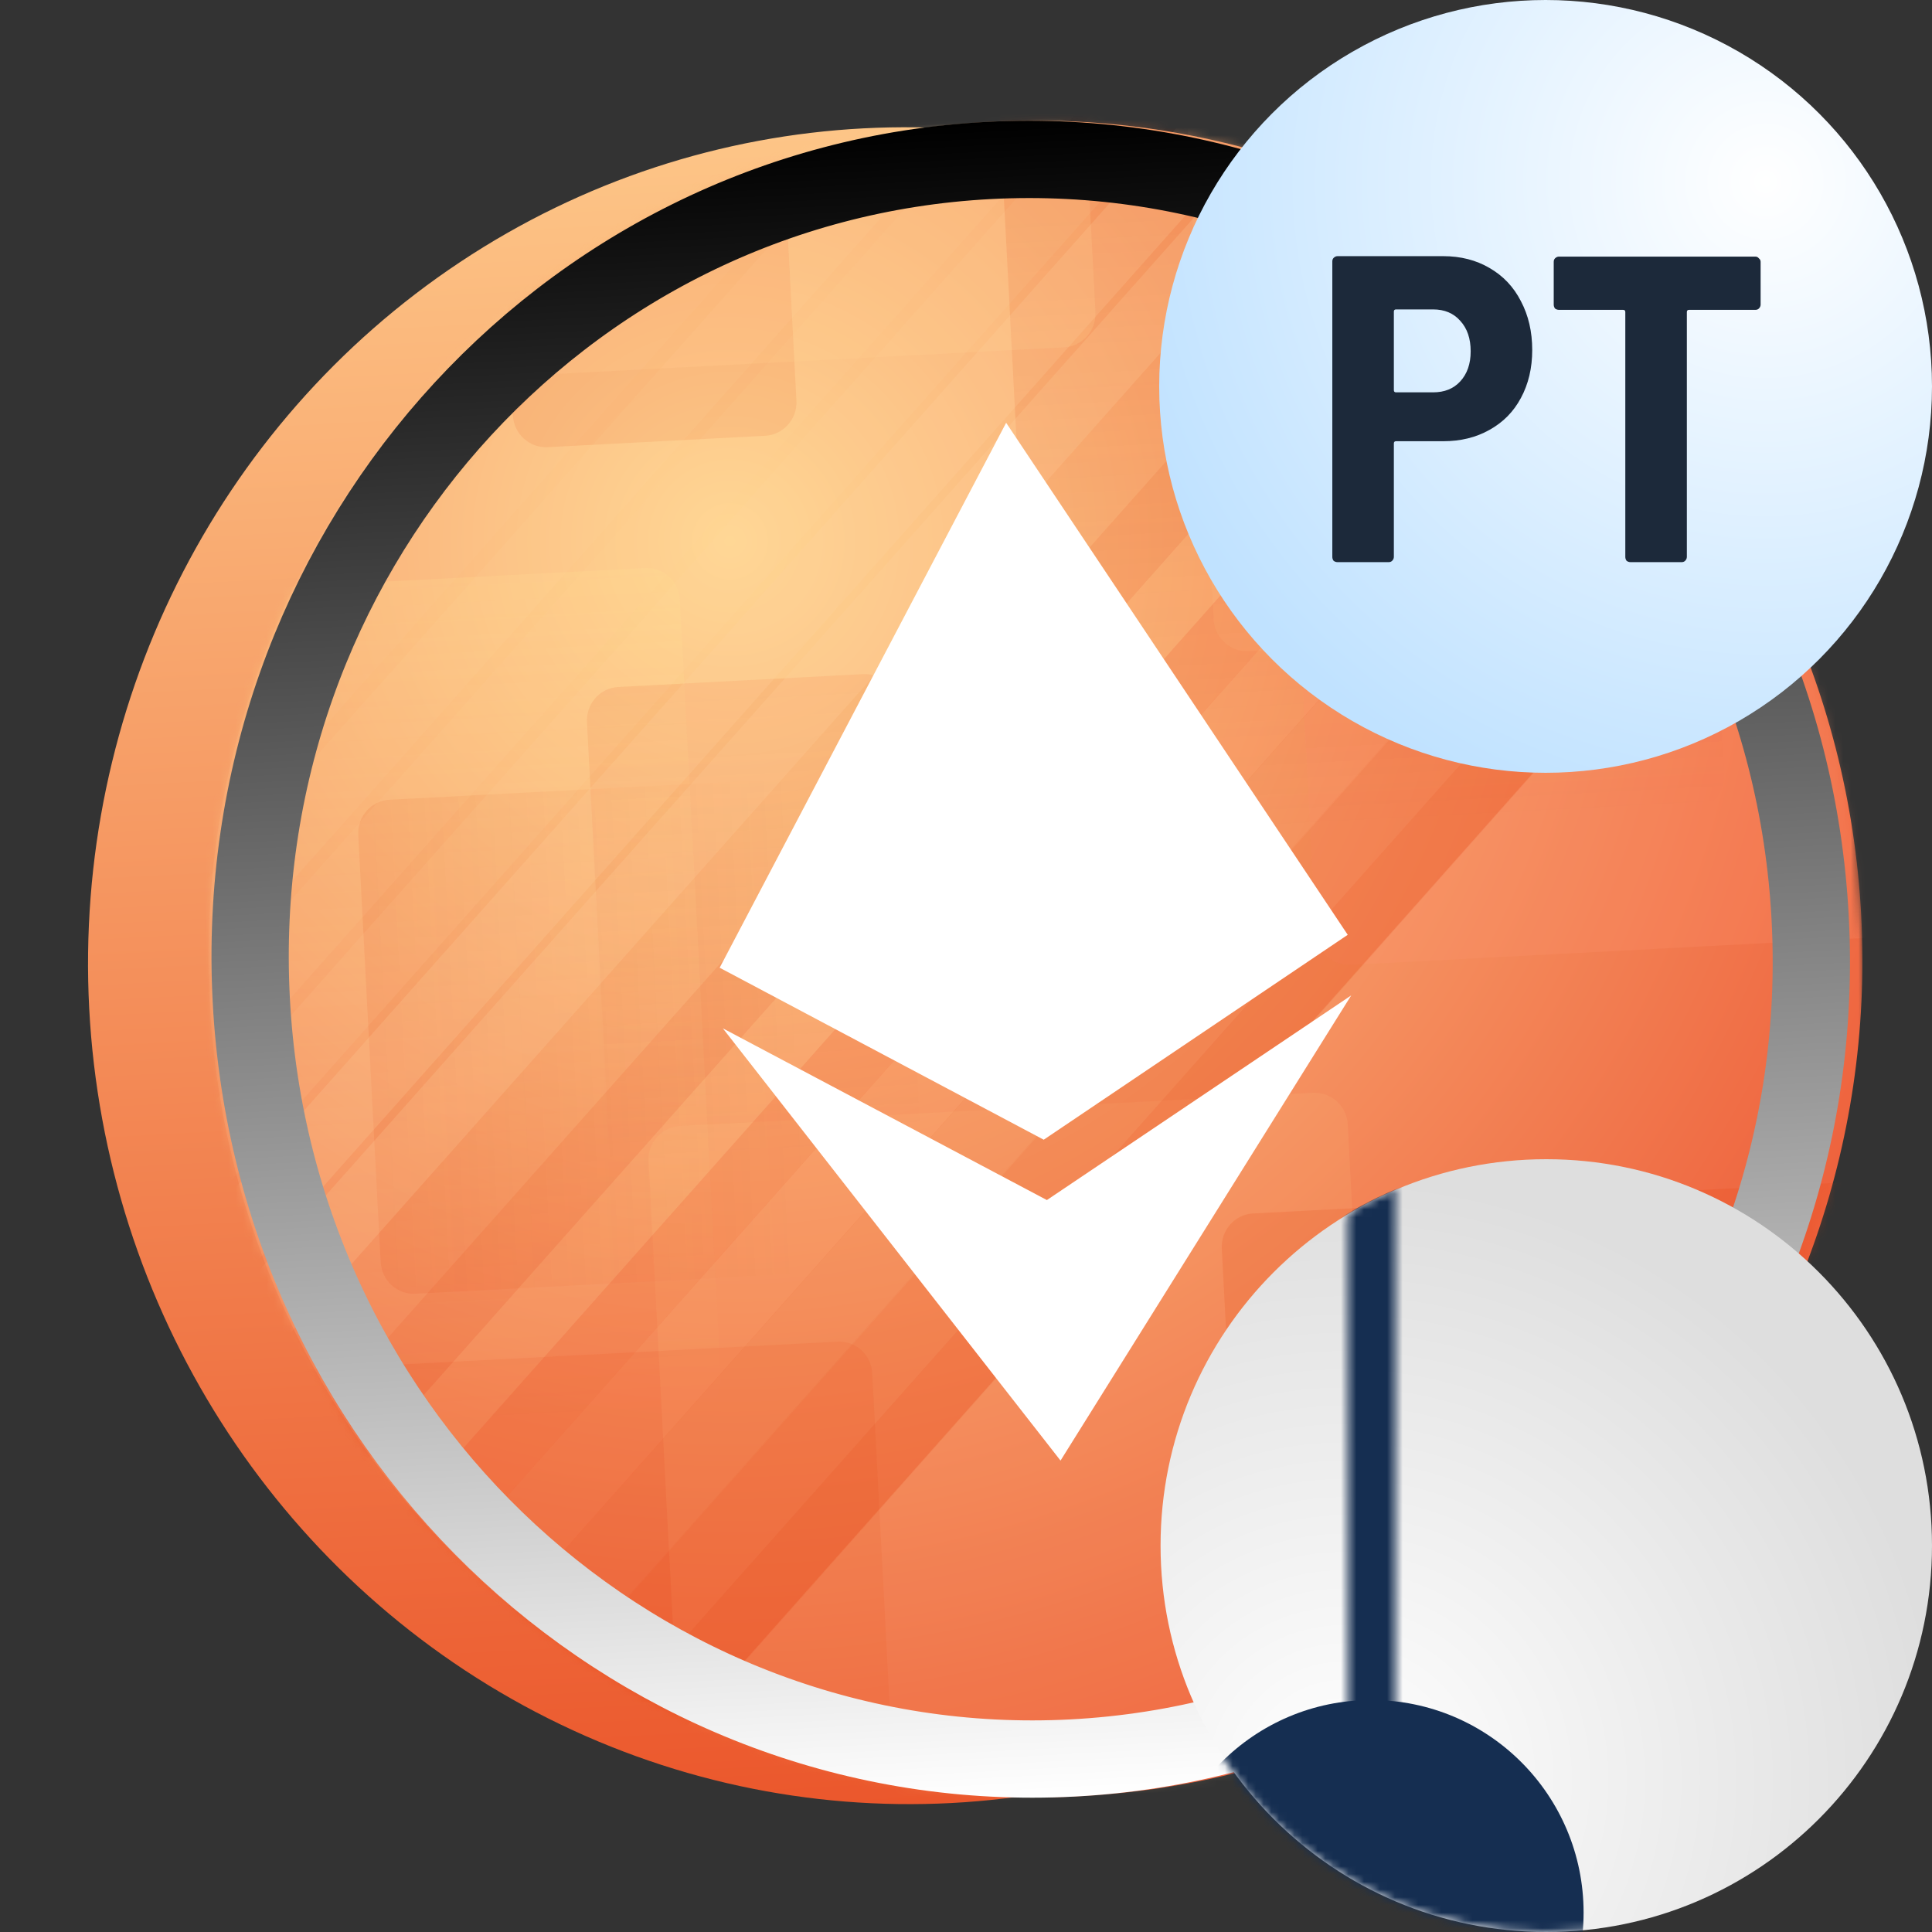 <svg width="250" height="250" viewBox="0 0 250 250" fill="none" xmlns="http://www.w3.org/2000/svg">
    <rect x="0" y="0" width="250" height="250" fill="#333333" stroke="none"/>
    <g clip-path="url(#clip0_28_660)">
        <ellipse cx="117.399" cy="124.961" rx="106" ry="108.5" transform="rotate(-3 117.399 124.961)"
            fill="url(#paint0_linear_28_660)" />
        <mask id="mask0_28_660" style="mask-type:luminance" maskUnits="userSpaceOnUse" x="21" y="10" width="226"
            height="229">
            <path d="M235.164 10.14L21.457 21.34L32.814 238.043L246.521 226.843L235.164 10.14Z" fill="white" />
        </mask>
        <g mask="url(#mask0_28_660)">
            <path
                d="M139.668 232.443C198.681 229.35 243.979 178.332 240.843 118.491C237.707 58.651 187.324 12.647 128.311 15.74C69.297 18.833 24 69.851 27.136 129.691C30.272 189.532 80.654 235.536 139.668 232.443Z"
                fill="url(#paint1_radial_28_660)" />
            <mask id="mask1_28_660" style="mask-type:alpha" maskUnits="userSpaceOnUse" x="26" y="15" width="215"
                height="218">
                <path
                    d="M139.668 232.443C198.681 229.35 243.979 178.332 240.843 118.491C237.707 58.651 187.324 12.647 128.311 15.74C69.297 18.833 24 69.851 27.136 129.691C30.272 189.532 80.654 235.536 139.668 232.443Z"
                    fill="url(#paint2_radial_28_660)" />
            </mask>
            <g mask="url(#mask1_28_660)">
                <path opacity="0.2"
                    d="M21.019 81.12C20.893 78.727 22.705 76.686 25.066 76.562L83.479 73.501C85.839 73.377 87.855 75.217 87.98 77.611L93.261 178.377C93.387 180.771 91.575 182.812 89.214 182.935L30.801 185.997C28.441 186.12 26.425 184.28 26.3 181.887L21.019 81.12Z"
                    fill="url(#paint3_linear_28_660)" />
                <path opacity="0.2"
                    d="M158.098 161.579C157.972 159.186 159.784 157.145 162.145 157.021L238.367 153.027C240.727 152.903 242.743 154.743 242.868 157.137L244.836 194.699C244.962 197.092 243.15 199.133 240.789 199.257L164.567 203.251C162.207 203.375 160.192 201.535 160.066 199.141L158.098 161.579Z"
                    fill="#E74310" />
                <path opacity="0.2"
                    d="M208.212 170.542C210.572 170.418 212.588 172.259 212.713 174.652L216.537 247.609C216.662 250.002 214.85 252.043 212.49 252.167L184.352 253.641C181.991 253.765 179.976 251.925 179.85 249.531L176.027 176.575C175.902 174.181 177.714 172.141 180.074 172.017L208.212 170.542Z"
                    fill="#DF3600" />
                <path opacity="0.1"
                    d="M111.7 87.233C114.06 87.109 116.076 88.949 116.201 91.343L119.248 149.491C119.374 151.885 117.562 153.925 115.201 154.049L83.502 155.71C81.141 155.834 79.126 153.994 79 151.6L75.953 93.452C75.827 91.058 77.639 89.017 80 88.894L111.7 87.233Z"
                    fill="url(#paint4_linear_28_660)" />
                <path opacity="0.1"
                    d="M46.359 108.041C46.234 105.647 48.046 103.606 50.406 103.483L102.408 100.757C104.768 100.634 106.784 102.474 106.909 104.867L109.805 160.127C109.931 162.52 108.119 164.561 105.758 164.685L53.756 167.41C51.396 167.534 49.38 165.693 49.255 163.3L46.359 108.041Z"
                    fill="url(#paint5_linear_28_660)" />
                <path opacity="0.2"
                    d="M236.716 39.756C239.077 39.633 241.092 41.473 241.218 43.866L245.041 116.823C245.167 119.216 243.354 121.257 240.994 121.381L174.745 124.853C172.385 124.976 170.369 123.136 170.244 120.743L166.42 47.786C166.295 45.393 168.107 43.352 170.467 43.228L236.716 39.756Z"
                    fill="#FF9776" />
                <path opacity="0.2"
                    d="M193.932 -6.531C196.292 -6.655 198.308 -4.815 198.433 -2.421L202.635 77.759C202.761 80.152 200.949 82.193 198.588 82.317L161.546 84.258C159.185 84.382 157.17 82.541 157.045 80.148L152.842 -0.032C152.717 -2.426 154.529 -4.466 156.889 -4.59L193.932 -6.531Z"
                    fill="#FFCA8C" />
                <path opacity="0.2"
                    d="M213.923 6.907C216.283 6.784 218.298 8.624 218.424 11.018L223.099 100.227C223.225 102.62 221.413 104.661 219.052 104.785L138.556 109.003C136.196 109.127 134.18 107.287 134.055 104.893L129.379 15.684C129.254 13.29 131.066 11.25 133.426 11.126L213.923 6.907Z"
                    fill="url(#paint6_linear_28_660)" />
                <path opacity="0.1"
                    d="M95.415 -12.233C97.775 -12.357 99.791 -10.517 99.916 -8.123L103.058 51.831C103.184 54.225 101.372 56.266 99.011 56.389L70.873 57.864C68.513 57.988 66.498 56.147 66.372 53.754L63.23 -6.2C63.105 -8.594 64.917 -10.635 67.277 -10.758L95.415 -12.233Z"
                    fill="#DF3600" />
                <path opacity="0.1"
                    d="M108.369 173.602C110.729 173.478 112.745 175.318 112.87 177.712L115.577 229.359C115.702 231.753 113.89 233.794 111.53 233.917L39.938 237.669C37.578 237.793 35.562 235.953 35.437 233.559L32.73 181.912C32.605 179.518 34.416 177.477 36.777 177.354L108.369 173.602Z"
                    fill="#DF3600" />
                <path opacity="0.1"
                    d="M169.898 141.404C172.258 141.281 174.274 143.121 174.399 145.514L178.62 226.055C178.746 228.449 176.934 230.49 174.573 230.613L92.652 234.907C90.292 235.03 88.276 233.19 88.151 230.797L83.93 150.256C83.805 147.862 85.617 145.821 87.977 145.698L169.898 141.404Z"
                    fill="#FFD494" />
                <path opacity="0.2"
                    d="M136.147 15.329C138.507 15.206 140.523 17.046 140.648 19.439L141.746 40.388C141.871 42.781 140.059 44.822 137.699 44.946L52.216 49.425C49.856 49.549 47.84 47.709 47.715 45.315L46.617 24.367C46.492 21.974 48.303 19.933 50.664 19.809L136.147 15.329Z"
                    fill="#FFD494" />
                <path opacity="0.1"
                    d="M79.986 233.455L231.549 62.752L225.767 57.473L74.204 228.176L79.986 233.455Z"
                    fill="#DF3600" />
                <path opacity="0.1"
                    d="M67.359 222.269L218.922 51.567L211.395 44.694L59.832 215.396L67.359 222.269Z"
                    fill="#DF3600" />
                <path opacity="0.1" d="M60.206 215.05L211.769 44.347L204.242 37.474L52.679 208.177L60.206 215.05Z"
                    fill="#F45C2C" />
                <path opacity="0.2" d="M53.378 207.44L204.941 36.738L198.746 31.081L47.183 201.783L53.378 207.44Z"
                    fill="#F45C2C" />
                <path opacity="0.1" d="M47.17 201.771L198.733 31.069L192.538 25.412L40.975 196.114L47.17 201.771Z"
                    fill="#FFBC6E" />
                <path opacity="0.1"
                    d="M42.836 194.031L194.399 23.328L188.203 17.672L36.64 188.374L42.836 194.031Z"
                    fill="#DF3600" />
                <path opacity="0.09"
                    d="M21.46 147.345L140.968 12.745L134.773 7.088L15.264 141.689L21.46 147.345Z"
                    fill="#FFD5A4" />
                <path opacity="0.08"
                    d="M14.313 140.46L133.822 5.86L127.626 0.203L8.118 134.803L14.313 140.46Z"
                    fill="#FFD5A4" />
                <path opacity="0.05"
                    d="M7.822 132.47L127.331 -2.13L121.136 -7.787L1.627 126.814L7.822 132.47Z"
                    fill="#FFD5A4" />
                <path opacity="0.2" d="M32.344 164.218L171.146 7.887L164.951 2.231L26.149 158.561L32.344 164.218Z"
                    fill="#FFD5A4" />
                <path opacity="0.2" d="M36.754 173.403L175.556 17.072L169.361 11.416L30.559 167.746L36.754 173.403Z"
                    fill="#FFD5A4" />
                <path opacity="0.1" d="M29.28 153.454L152.472 14.706L146.276 9.05L23.085 147.798L29.28 153.454Z"
                    fill="#FFD5A4" />
                <path opacity="0.1"
                    d="M79.756 233.588L231.319 62.886L218.959 51.601L67.396 222.303L79.756 233.588Z"
                    fill="#DF3600" />
                <path opacity="0.1"
                    d="M79.756 233.588L231.319 62.886L218.896 51.543L67.333 222.245L79.756 233.588Z"
                    fill="#DF3600" />
            </g>
            <path d="M135.057 147.479L93.125 125.223L130.195 54.707L174.396 120.964L135.057 147.479Z" fill="white" />
            <path d="M137.232 188.999L93.536 133.068L135.466 155.287L174.844 128.807L137.232 188.999Z" fill="white" />
        </g>
        <g style="mix-blend-mode:soft-light">
            <path
                d="M234.238 118.838C237.236 176.031 194.389 224.568 138.793 227.482C83.198 230.395 35.512 186.603 32.515 129.409C29.518 72.216 72.365 23.679 127.96 20.765C183.555 17.852 231.241 61.644 234.238 118.838Z"
                stroke="url(#paint7_linear_28_660)" stroke-width="10" />
        </g>
        <circle cx="200" cy="50" r="50" fill="url(#paint8_radial_28_660)" />
        <path
            d="M186.747 33.147C189.006 33.147 191.002 33.656 192.734 34.672C194.504 35.689 195.859 37.12 196.801 38.965C197.78 40.81 198.269 42.919 198.269 45.291C198.269 47.625 197.78 49.696 196.801 51.504C195.859 53.273 194.504 54.648 192.734 55.627C191.002 56.606 189.006 57.095 186.747 57.095H180.647C180.459 57.095 180.365 57.19 180.365 57.378V72.063C180.365 72.251 180.289 72.421 180.139 72.571C180.026 72.684 179.875 72.741 179.687 72.741H173.078C172.89 72.741 172.721 72.684 172.57 72.571C172.457 72.421 172.401 72.251 172.401 72.063V33.825C172.401 33.637 172.457 33.486 172.57 33.373C172.721 33.222 172.89 33.147 173.078 33.147H186.747ZM185.448 50.769C186.916 50.769 188.084 50.299 188.95 49.357C189.853 48.378 190.305 47.079 190.305 45.46C190.305 43.803 189.853 42.486 188.95 41.507C188.084 40.527 186.916 40.038 185.448 40.038H180.647C180.459 40.038 180.365 40.132 180.365 40.32V50.487C180.365 50.675 180.459 50.769 180.647 50.769H185.448ZM227.145 33.204C227.334 33.204 227.484 33.279 227.597 33.43C227.748 33.543 227.823 33.693 227.823 33.882V39.417C227.823 39.605 227.748 39.774 227.597 39.925C227.484 40.038 227.334 40.094 227.145 40.094H218.56C218.372 40.094 218.278 40.189 218.278 40.377V72.063C218.278 72.251 218.202 72.421 218.052 72.571C217.939 72.684 217.788 72.741 217.6 72.741H210.992C210.803 72.741 210.634 72.684 210.483 72.571C210.37 72.421 210.314 72.251 210.314 72.063V40.377C210.314 40.189 210.22 40.094 210.031 40.094H201.729C201.54 40.094 201.371 40.038 201.22 39.925C201.107 39.774 201.051 39.605 201.051 39.417V33.882C201.051 33.693 201.107 33.543 201.22 33.43C201.371 33.279 201.54 33.204 201.729 33.204H227.145Z"
            fill="#1C293A" />
        <path
            d="M200.088 250C227.654 250 250 227.614 250 200C250 172.386 227.654 150 200.088 150C172.522 150 150.176 172.386 150.176 200C150.176 227.614 172.522 250 200.088 250Z"
            fill="url(#paint9_radial_28_660)" />
        <mask id="mask2_28_660" style="mask-type:alpha" maskUnits="userSpaceOnUse" x="150" y="150" width="100"
            height="100">
            <path
                d="M199.912 250C227.478 250 249.824 227.614 249.824 200C249.824 172.386 227.478 150 199.912 150C172.346 150 150 172.386 150 200C150 227.614 172.346 250 199.912 250Z"
                fill="#DEDEDE" />
        </mask>
        <g mask="url(#mask2_28_660)">
            <path
                d="M177.458 274.996C192.622 274.996 204.916 262.681 204.916 247.489C204.916 232.298 192.622 219.983 177.458 219.983C162.293 219.983 149.999 232.298 149.999 247.489C149.999 262.681 162.293 274.996 177.458 274.996Z"
                fill="#152E51" />
            <mask id="mask3_28_660" style="mask-type:alpha" maskUnits="userSpaceOnUse" x="174" y="152" width="7"
                height="75">
                <path fill-rule="evenodd" clip-rule="evenodd" d="M174.437 226.554V152.836H180.558V226.554H174.437Z"
                    fill="#152E51" />
            </mask>
            <g mask="url(#mask3_28_660)">
                <path
                    d="M249.824 200C249.824 227.615 227.478 250 199.912 250C172.346 250 150 227.615 150 200C150 172.386 172.346 150 199.912 150C227.478 150 249.824 172.386 249.824 200Z"
                    fill="#152E51" />
            </g>
        </g>
    </g>
    <defs>
        <linearGradient id="paint0_linear_28_660" x1="117.399" y1="16.461" x2="117.399" y2="233.461"
            gradientUnits="userSpaceOnUse">
            <stop stop-color="#FDC587" />
            <stop offset="1" stop-color="#EB572C" />
        </linearGradient>
        <radialGradient id="paint1_radial_28_660" cx="0" cy="0" r="1" gradientUnits="userSpaceOnUse"
            gradientTransform="translate(93.985 69.51) rotate(51.545) scale(178.93 178.133)">
            <stop stop-color="#FFD794" />
            <stop offset="1" stop-color="#ED5A37" />
        </radialGradient>
        <radialGradient id="paint2_radial_28_660" cx="0" cy="0" r="1" gradientUnits="userSpaceOnUse"
            gradientTransform="translate(93.985 69.51) rotate(51.545) scale(178.93 178.133)">
            <stop stop-color="#FFD794" />
            <stop offset="1" stop-color="#ED5A37" />
        </radialGradient>
        <linearGradient id="paint3_linear_28_660" x1="54.272" y1="75.031" x2="60.008" y2="184.466"
            gradientUnits="userSpaceOnUse">
            <stop stop-color="#FFE090" />
            <stop offset="1" stop-color="#FFE090" stop-opacity="0" />
        </linearGradient>
        <linearGradient id="paint4_linear_28_660" x1="95.672" y1="88.073" x2="98.908" y2="149.833"
            gradientUnits="userSpaceOnUse">
            <stop stop-color="#DF3600" />
            <stop offset="1" stop-color="#DF3600" stop-opacity="0" />
        </linearGradient>
        <linearGradient id="paint5_linear_28_660" x1="47.822" y1="135.953" x2="103.79" y2="133.02"
            gradientUnits="userSpaceOnUse">
            <stop stop-color="#DF3600" />
            <stop offset="1" stop-color="#DF3600" stop-opacity="0" />
        </linearGradient>
        <linearGradient id="paint6_linear_28_660" x1="173.675" y1="9.017" x2="178.804" y2="106.894"
            gradientUnits="userSpaceOnUse">
            <stop stop-color="#DF3600" />
            <stop offset="1" stop-color="#DF3600" stop-opacity="0" />
        </linearGradient>
        <linearGradient id="paint7_linear_28_660" x1="127.698" y1="15.772" x2="139.055" y2="232.475"
            gradientUnits="userSpaceOnUse">
            <stop />
            <stop offset="1" stop-color="white" />
        </linearGradient>
        <radialGradient id="paint8_radial_28_660" cx="0" cy="0" r="1" gradientUnits="userSpaceOnUse"
            gradientTransform="translate(228.241 23.611) rotate(134.346) scale(86.102)">
            <stop stop-color="white" />
            <stop offset="1" stop-color="#C0E2FF" />
        </radialGradient>
        <radialGradient id="paint9_radial_28_660" cx="0" cy="0" r="1" gradientUnits="userSpaceOnUse"
            gradientTransform="translate(174 230.5) rotate(-52.028) scale(78.014 77.877)">
            <stop stop-color="white" />
            <stop offset="1" stop-color="#DEDEDE" />
        </radialGradient>
        <clipPath id="clip0_28_660">
            <rect width="250" height="250" fill="white" />
        </clipPath>
    </defs>
</svg>